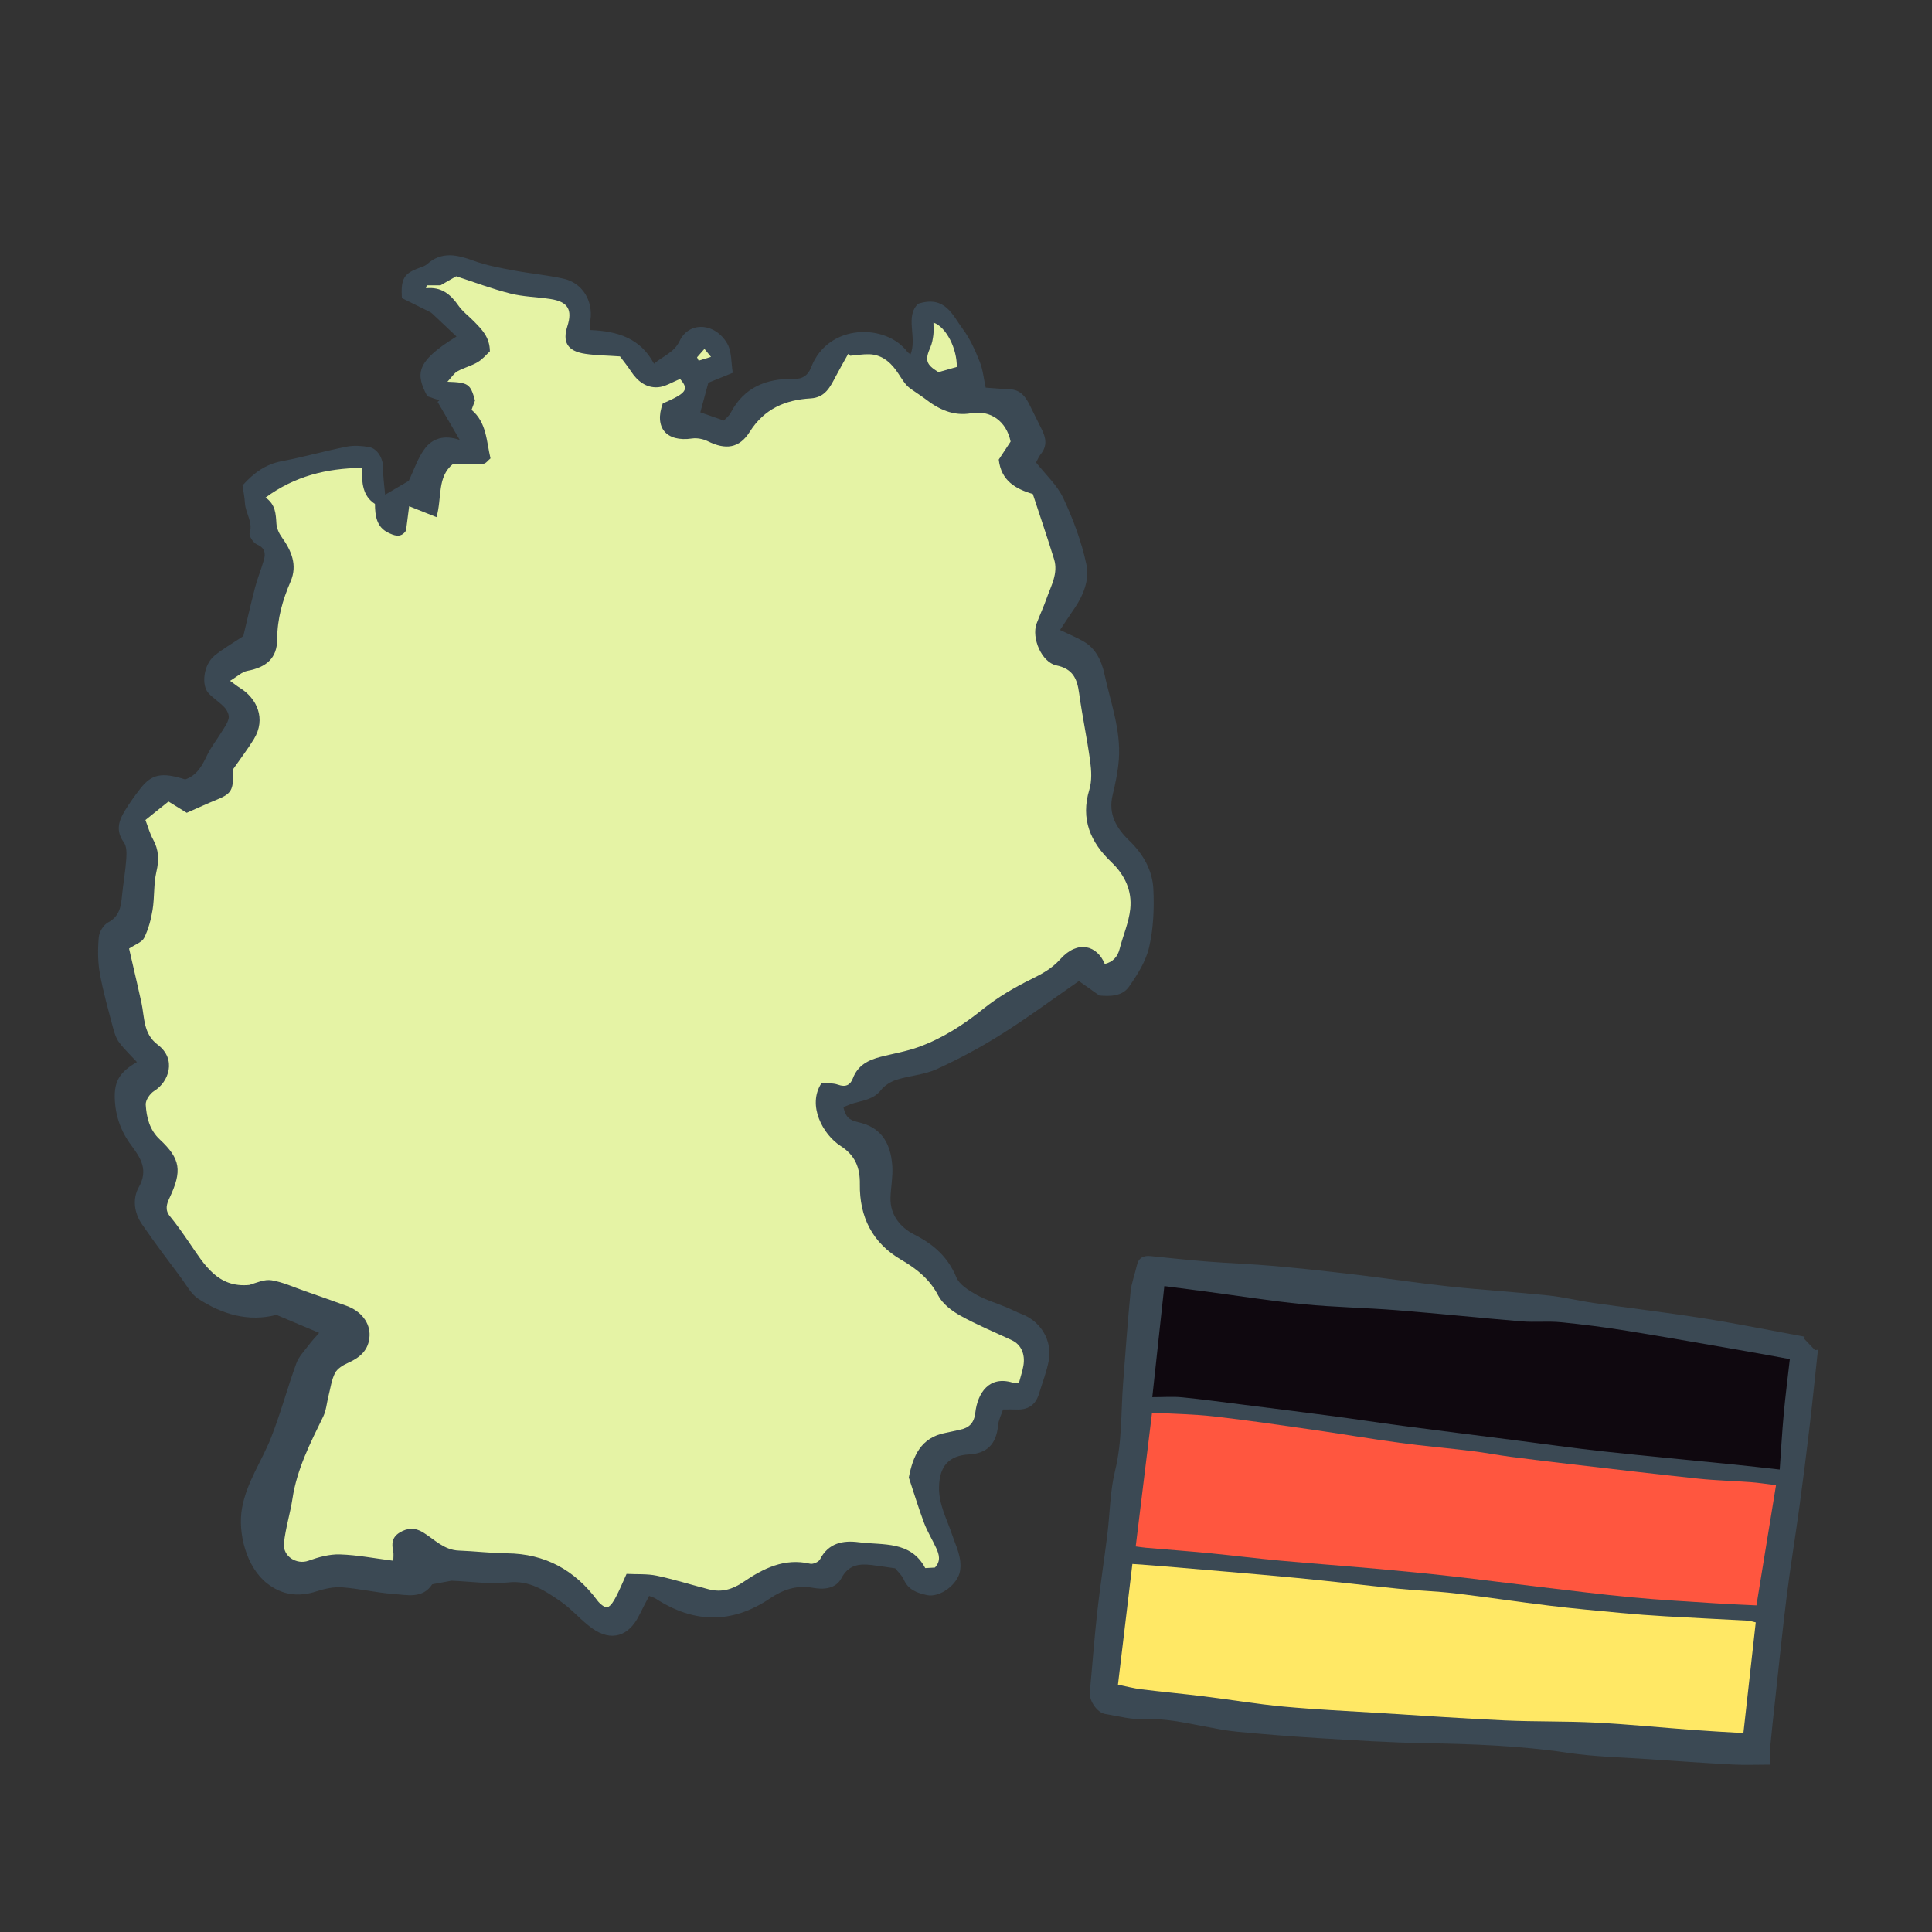 <svg version="1.1" id="svg" xmlns="http://www.w3.org/2000/svg" xmlns:xlink="http://www.w3.org/1999/xlink" x="0px" y="0px"
	 width="200px" height="200px" viewBox="0 0 200 200" enable-background="new 0 0 200 200" xml:space="preserve">
<rect x="0" y="0" width="200" height="200" fill="#333333" stroke="none"/>
<path class="stroke" fill="#3b4954"  fill-rule="evenodd" clip-rule="evenodd" d="M61.113,34.167c2.806,0.117,5.172,0.825,6.588,3.489
	c0.977-0.834,2.079-1.149,2.654-2.361c0.977-2.059,3.698-1.907,4.947,0.307c0.459,0.814,0.377,1.934,0.554,2.992
	c-1.028,0.417-1.817,0.738-2.529,1.027c-0.267,0.982-0.532,1.962-0.83,3.063c0.724,0.254,1.551,0.544,2.439,0.856
	c0.222-0.248,0.535-0.484,0.699-0.797c1.398-2.675,3.729-3.585,6.582-3.52c0.877,0.02,1.437-0.379,1.75-1.194
	c1.77-4.603,7.784-4.535,9.959-1.605c0.07,0.094,0.19,0.15,0.334,0.258c0.703-1.781-0.611-3.908,0.791-5.24
	c2.815-0.896,3.563,1.21,4.628,2.635c0.747,1,1.271,2.195,1.739,3.365c0.339,0.845,0.422,1.792,0.618,2.687
	c0.814,0.057,1.667,0.134,2.522,0.172c1.01,0.046,1.552,0.689,1.965,1.495c0.44,0.858,0.846,1.733,1.286,2.591
	c0.458,0.89,0.641,1.752-0.064,2.62c-0.208,0.254-0.331,0.578-0.493,0.869c0.969,1.236,2.189,2.341,2.833,3.717
	c1.025,2.198,1.897,4.527,2.389,6.893c0.314,1.519-0.32,3.159-1.269,4.527c-0.479,0.691-0.935,1.398-1.474,2.205
	c0.979,0.47,1.746,0.778,2.453,1.19c1.282,0.747,1.863,2.053,2.149,3.379c0.627,2.909,1.709,5.762,1.491,8.803
	c-0.09,1.25-0.353,2.499-0.647,3.723c-0.478,1.991,0.415,3.446,1.74,4.727c1.433,1.383,2.387,3.066,2.479,5.005
	c0.095,1.99,0.008,4.051-0.432,5.982c-0.335,1.467-1.215,2.873-2.102,4.13c-0.701,0.996-1.974,0.993-3.053,0.901
	c-0.775-0.547-1.478-1.042-2.126-1.5c-2.681,1.855-5.283,3.784-8.014,5.505c-2.146,1.353-4.4,2.56-6.706,3.616
	c-1.277,0.584-2.779,0.662-4.139,1.093c-0.604,0.191-1.251,0.583-1.633,1.075c-0.747,0.958-1.807,1.06-2.821,1.354
	c-0.36,0.105-0.706,0.269-1.062,0.407c0.215,0.965,0.561,1.351,1.522,1.558c2.158,0.466,3.384,1.893,3.543,4.604
	c0.063,1.062-0.157,2.138-0.19,3.208c-0.059,1.828,1.068,3.118,2.468,3.827c2.016,1.021,3.472,2.316,4.354,4.43
	c0.314,0.751,1.255,1.335,2.033,1.775c0.992,0.561,2.114,0.891,3.174,1.333c0.524,0.218,1.026,0.492,1.557,0.692
	c1.968,0.742,3.196,2.764,2.789,4.855c-0.226,1.163-0.665,2.284-1.013,3.423c-0.356,1.165-1.169,1.658-2.36,1.601
	c-0.368-0.018-0.737-0.003-1.353-0.003c-0.171,0.533-0.466,1.091-0.519,1.671c-0.168,1.882-1.122,2.878-2.983,2.978
	c-2.147,0.114-3.085,1.255-3.124,3.393c-0.032,1.8,0.812,3.286,1.346,4.892c0.405,1.218,1.045,2.361,0.835,3.756
	c-0.21,1.39-2.081,2.828-3.458,2.518c-1.008-0.227-1.906-0.541-2.371-1.606c-0.192-0.443-0.601-0.793-0.891-1.16
	c-0.86-0.122-1.652-0.25-2.447-0.344c-1.295-0.155-2.398-0.005-3.112,1.356c-0.609,1.162-1.925,1.19-2.957,1.004
	c-1.716-0.309-3.124,0.209-4.45,1.103c-3.949,2.659-7.873,2.573-11.819,0.022c-0.16-0.104-0.355-0.151-0.684-0.286
	c-0.359,0.696-0.713,1.359-1.046,2.033c-1.069,2.159-2.881,2.719-4.829,1.34c-1.183-0.839-2.132-2.013-3.328-2.83
	c-1.601-1.093-3.184-2.189-5.396-1.938c-1.838,0.208-3.734-0.092-5.864-0.177c-0.46,0.085-1.202,0.222-1.991,0.368
	c-0.999,1.53-2.61,1.103-4.051,0.998c-1.761-0.128-3.5-0.552-5.262-0.682c-0.868-0.065-1.799,0.132-2.637,0.406
	c-1.888,0.615-3.563,0.421-5.156-0.822c-2.102-1.641-3.062-5.175-2.58-7.816c0.493-2.694,2.049-4.838,3.007-7.274
	c0.987-2.51,1.684-5.132,2.606-7.67c0.258-0.711,0.845-1.309,1.313-1.935c0.315-0.422,0.685-0.802,1.054-1.23
	c-1.581-0.667-2.948-1.243-4.424-1.865c-2.871,0.75-5.609-0.038-8.111-1.681c-0.735-0.483-1.199-1.394-1.75-2.136
	c-1.373-1.846-2.77-3.677-4.066-5.575c-0.801-1.173-0.993-2.629-0.319-3.829c1.008-1.794,0.191-3.025-0.798-4.353
	c-1.063-1.428-1.635-3.055-1.69-4.837c-0.056-1.807,0.528-2.735,2.293-3.762c-0.624-0.677-1.3-1.306-1.843-2.035
	c-0.324-0.437-0.5-1.012-0.642-1.552c-0.488-1.861-1.024-3.719-1.359-5.61c-0.216-1.219-0.214-2.503-0.103-3.739
	c0.049-0.545,0.494-1.267,0.966-1.518c1.217-0.645,1.332-1.696,1.445-2.837c0.121-1.229,0.345-2.448,0.431-3.678
	c0.042-0.591,0.064-1.342-0.248-1.77c-0.856-1.173-0.545-2.213,0.093-3.259c0.489-0.8,1.035-1.57,1.613-2.309
	c1.185-1.516,2.217-1.709,4.644-0.949c1.229-0.417,1.754-1.429,2.271-2.508c0.393-0.823,0.977-1.554,1.456-2.338
	c0.292-0.477,0.657-0.952,0.775-1.476c0.074-0.329-0.157-0.83-0.411-1.108c-0.491-0.538-1.134-0.933-1.642-1.457
	c-0.824-0.85-0.547-2.981,0.568-3.909c0.835-0.695,1.8-1.234,3.002-2.041c0.334-1.397,0.742-3.216,1.211-5.02
	c0.252-0.964,0.638-1.892,0.913-2.85c0.203-0.708,0.107-1.266-0.723-1.625c-0.368-0.159-0.838-0.865-0.746-1.162
	c0.36-1.157-0.43-2.06-0.489-3.104c-0.036-0.625-0.165-1.245-0.248-1.838c1.157-1.286,2.379-2.19,4.053-2.505
	c2.254-0.425,4.469-1.057,6.719-1.505c0.739-0.147,1.552-0.093,2.303,0.036c0.908,0.155,1.48,1.203,1.47,2.124
	c-0.01,0.922,0.136,1.846,0.217,2.812c0.991-0.58,1.722-1.009,2.443-1.433c0.533-1.107,0.926-2.354,1.667-3.34
	c0.764-1.016,1.958-1.467,3.612-0.898c-0.854-1.464-1.573-2.7-2.294-3.936c0.062-0.052,0.123-0.105,0.185-0.158
	c-0.435-0.149-0.87-0.298-1.249-0.428c-1.185-2.266-1.282-3.537,3.024-6.181c-0.848-0.803-1.687-1.604-2.536-2.394
	c-0.116-0.108-0.273-0.177-0.419-0.249c-0.952-0.473-1.906-0.943-2.699-1.334c-0.125-2.022,0.222-2.547,1.78-3.119
	c0.282-0.104,0.599-0.193,0.813-0.385c1.545-1.381,3.151-0.98,4.872-0.351c1.296,0.474,2.683,0.722,4.047,0.981
	c1.729,0.328,3.492,0.485,5.208,0.862c1.963,0.432,3.083,2.276,2.794,4.305C61.073,33.479,61.113,33.814,61.113,34.167z"/>
<path class="stroke" fill="#3b4954"  fill-rule="evenodd" clip-rule="evenodd" d="M186.756,138.579c0.379,0.396,0.758,0.794,1.137,1.19
	c0.1-0.014,0.201-0.027,0.301-0.041c-0.291,2.682-0.56,5.366-0.876,8.044c-0.324,2.752-0.672,5.502-1.047,8.248
	c-0.416,3.047-0.921,6.084-1.302,9.135c-0.452,3.614-0.816,7.239-1.212,10.86c-0.182,1.655-0.364,3.31-0.519,4.968
	c-0.049,0.528-0.007,1.065-0.007,1.691c-1.397,0-2.621,0.054-3.839-0.011c-2.942-0.157-5.883-0.359-8.822-0.563
	c-2.755-0.19-5.531-0.241-8.253-0.649c-4.935-0.739-9.885-0.917-14.858-1c-3.678-0.062-7.355-0.306-11.027-0.526
	c-2.8-0.169-5.597-0.398-8.39-0.662c-1.192-0.112-2.374-0.362-3.554-0.583c-1.958-0.367-3.884-0.807-5.925-0.707
	c-1.376,0.067-2.779-0.317-4.163-0.545c-0.835-0.138-1.665-1.392-1.585-2.228c0.261-2.763,0.462-5.533,0.768-8.292
	c0.297-2.675,0.712-5.336,1.044-8.008c0.276-2.224,0.278-4.509,0.808-6.667c0.738-3.007,0.597-6.044,0.83-9.069
	c0.242-3.13,0.461-6.263,0.766-9.387c0.092-0.948,0.447-1.869,0.663-2.806c0.177-0.769,0.669-1.017,1.409-0.942
	c1.964,0.197,3.927,0.413,5.894,0.566c2.319,0.181,4.646,0.258,6.962,0.466c2.858,0.255,5.711,0.571,8.561,0.911
	c3.151,0.375,6.289,0.859,9.443,1.196c3.424,0.365,6.864,0.576,10.287,0.934c1.591,0.166,3.157,0.556,4.743,0.783
	c3.809,0.546,7.631,0.996,11.43,1.599c3.479,0.554,6.935,1.257,10.4,1.894C186.799,138.447,186.778,138.513,186.756,138.579z"/>
<path fill-rule="evenodd" clip-rule="evenodd" fill="#e5f3a5" class="fill" d="M105.489,143.128c-0.289,0-0.501,0.047-0.682-0.007
	c-2.402-0.718-3.597,1.044-3.845,3.127c-0.126,1.062-0.626,1.562-1.592,1.758c-0.492,0.098-0.977,0.229-1.47,0.32
	c-2.6,0.482-3.397,2.429-3.82,4.626c0.532,1.602,1.004,3.168,1.578,4.697c0.337,0.898,0.856,1.727,1.256,2.604
	c0.297,0.652,0.513,1.331-0.132,2.02c-0.279,0.016-0.608,0.034-1.002,0.056c-1.516-2.857-4.376-2.352-6.883-2.678
	c-1.631-0.213-3.138,0.075-4.012,1.774c-0.137,0.266-0.715,0.523-1.012,0.454c-2.665-0.63-4.865,0.493-6.923,1.891
	c-1.145,0.776-2.259,1.091-3.559,0.76c-1.805-0.46-3.584-1.028-5.403-1.414c-0.988-0.208-2.037-0.132-3.128-0.187
	c-0.412,0.903-0.722,1.672-1.109,2.399c-0.217,0.409-0.499,0.912-0.875,1.06c-0.223,0.088-0.782-0.36-1.025-0.689
	c-2.34-3.153-5.398-4.861-9.375-4.901c-1.66-0.017-3.316-0.223-4.976-0.284c-1.541-0.057-2.521-1.15-3.701-1.881
	c-0.829-0.513-1.633-0.48-2.454,0.033c-0.754,0.472-0.82,1.13-0.643,1.915c0.069,0.31,0.011,0.648,0.011,0.986
	c-1.911-0.243-3.715-0.599-5.53-0.656c-1.083-0.034-2.223,0.283-3.26,0.657c-1.201,0.433-2.669-0.441-2.528-1.817
	c0.159-1.553,0.649-3.069,0.883-4.618c0.463-3.064,1.848-5.76,3.182-8.491c0.314-0.645,0.363-1.417,0.545-2.127
	c0.206-0.802,0.309-1.658,0.677-2.378c0.237-0.462,0.829-0.821,1.341-1.048c1.255-0.556,2.162-1.339,2.233-2.797
	c0.068-1.358-0.873-2.569-2.398-3.118c-1.44-0.52-2.882-1.03-4.328-1.534c-1.131-0.395-2.246-0.915-3.413-1.107
	c-0.741-0.121-1.563,0.257-2.3,0.484c-3.296,0.324-4.676-2.125-6.217-4.366c-0.644-0.937-1.292-1.875-2.014-2.752
	c-0.541-0.658-0.324-1.283-0.043-1.878c1.322-2.804,1.165-4.038-1-6.062c-1.068-0.999-1.376-2.285-1.458-3.608
	c-0.028-0.464,0.442-1.15,0.879-1.418c1.516-0.932,2.352-3.292,0.358-4.79c-1.507-1.131-1.349-2.809-1.68-4.346
	c-0.281-1.305-0.591-2.604-0.889-3.905c-0.131-0.574-0.265-1.148-0.391-1.696c0.622-0.421,1.331-0.647,1.56-1.11
	c0.443-0.897,0.713-1.911,0.874-2.906c0.21-1.302,0.098-2.667,0.396-3.941c0.285-1.22,0.25-2.274-0.358-3.365
	c-0.328-0.589-0.502-1.263-0.781-1.988c0.898-0.719,1.661-1.329,2.389-1.912c0.783,0.484,1.371,0.848,1.891,1.168
	c1.12-0.492,2.116-0.956,3.134-1.37c1.362-0.552,1.651-0.934,1.663-2.366c0.002-0.302,0-0.604,0-0.776
	c0.767-1.103,1.515-2.074,2.151-3.114c1.29-2.107,0.321-4.225-1.454-5.312c-0.245-0.15-0.468-0.335-1.009-0.727
	c0.733-0.436,1.228-0.925,1.793-1.031c1.959-0.366,3.078-1.31,3.083-3.264c0.006-2.137,0.562-4.066,1.39-5.99
	c0.729-1.697,0.086-3.189-0.924-4.595c-0.284-0.396-0.512-0.915-0.544-1.393c-0.067-0.991-0.076-1.961-1.122-2.698
	c3.007-2.206,6.273-3.028,9.967-3.07c-0.021,1.608,0.105,2.93,1.355,3.73c0.01,1.231,0.171,2.381,1.341,2.96
	c0.591,0.293,1.342,0.633,1.876-0.207c0.105-0.82,0.211-1.642,0.323-2.515c0.953,0.38,1.813,0.723,2.831,1.129
	c0.585-2.019,0.034-4.142,1.706-5.505c1.051,0,2.111,0.034,3.165-0.026c0.242-0.013,0.466-0.349,0.719-0.551
	c-0.424-1.796-0.397-3.719-1.962-5.023c0.143-0.385,0.256-0.694,0.358-0.968c-0.476-1.717-0.677-1.869-2.855-1.941
	c0.443-0.477,0.683-0.884,1.039-1.084c0.667-0.373,1.441-0.556,2.095-0.946c0.524-0.314,0.933-0.819,1.262-1.119
	c-0.015-1.492-0.853-2.279-1.64-3.092c-0.534-0.552-1.182-1.019-1.613-1.639c-0.814-1.171-1.777-1.979-3.363-1.8
	c0.026-0.102,0.052-0.203,0.079-0.304c0.435,0,0.869,0,1.421,0c0.458-0.263,1.007-0.579,1.627-0.934
	c1.826,0.593,3.682,1.297,5.595,1.781c1.352,0.343,2.784,0.358,4.172,0.573c1.818,0.281,2.283,1.118,1.743,2.814
	c-0.505,1.589-0.066,2.577,1.866,2.861c1.111,0.164,2.244,0.172,3.58,0.265c0.324,0.437,0.765,0.972,1.142,1.549
	c0.667,1.019,1.578,1.728,2.79,1.644c0.751-0.052,1.473-0.533,2.293-0.854c0.929,1.081,0.713,1.443-1.797,2.534
	c-0.909,2.506,0.375,4.01,3.03,3.624c0.522-0.076,1.15,0.045,1.627,0.282c1.84,0.912,3.253,0.758,4.352-0.979
	c1.502-2.373,3.666-3.303,6.295-3.453c1.52-0.087,2.038-1.201,2.619-2.307c0.408-0.775,0.848-1.534,1.273-2.3
	c0.072,0.064,0.143,0.128,0.214,0.193c0.651-0.056,1.305-0.172,1.954-0.155c1.196,0.03,2.07,0.692,2.758,1.616
	c0.38,0.51,0.679,1.087,1.096,1.562c0.308,0.35,0.744,0.586,1.128,0.866c0.262,0.191,0.544,0.356,0.798,0.556
	c1.411,1.104,2.939,1.831,4.795,1.506c1.991-0.348,3.637,0.824,4.07,2.933c-0.428,0.649-0.868,1.317-1.228,1.864
	c0.25,2.185,1.723,3.031,3.525,3.561c0.747,2.28,1.511,4.506,2.203,6.753c0.449,1.463-0.316,2.749-0.776,4.062
	c-0.309,0.882-0.713,1.731-1.037,2.609c-0.541,1.469,0.52,3.998,2.052,4.32c1.714,0.359,2.149,1.381,2.353,2.877
	c0.321,2.354,0.826,4.685,1.144,7.039c0.131,0.965,0.191,2.034-0.085,2.943c-0.93,3.062,0.122,5.455,2.281,7.51
	c1.407,1.339,2.153,2.971,1.955,4.847c-0.149,1.405-0.75,2.76-1.106,4.149c-0.214,0.837-0.711,1.336-1.53,1.546
	c-0.786-1.914-2.783-2.533-4.614-0.494c-0.864,0.963-1.863,1.505-2.991,2.059c-1.753,0.862-3.48,1.875-4.999,3.097
	c-2.032,1.637-4.18,3.018-6.613,3.911c-1.28,0.469-2.65,0.698-3.978,1.036c-1.286,0.327-2.375,0.875-2.889,2.237
	c-0.254,0.674-0.736,0.936-1.533,0.648c-0.552-0.2-1.205-0.12-1.711-0.158c-1.515,2.294,0.161,5.332,1.968,6.492
	c1.507,0.967,2.029,2.233,2.003,3.962c-0.05,3.387,1.293,6.091,4.287,7.835c1.584,0.923,2.938,1.989,3.827,3.699
	c0.451,0.866,1.405,1.588,2.294,2.083c1.715,0.956,3.547,1.704,5.328,2.542c0.945,0.444,1.401,1.418,1.194,2.639
	C105.844,141.938,105.66,142.479,105.489,143.128z"/>
<path fill-rule="evenodd" clip-rule="evenodd" fill="#e5f3a5" class="fill" d="M96.631,33.394c1.339,0.452,2.456,2.759,2.414,4.594
	c-0.634,0.179-1.262,0.357-1.899,0.537c-1.294-0.799-1.419-1.234-0.825-2.597c0.169-0.388,0.245-0.827,0.299-1.251
	C96.67,34.293,96.631,33.897,96.631,33.394z"/>
<path fill-rule="evenodd" clip-rule="evenodd" fill="#e5f3a5" class="fill" d="M72.157,36.99c0.233-0.266,0.466-0.532,0.767-0.874
	c0.24,0.293,0.392,0.479,0.678,0.829c-0.518,0.159-0.898,0.274-1.277,0.392C72.269,37.221,72.213,37.105,72.157,36.99z"/>
<path fill-rule="evenodd" clip-rule="evenodd" fill="#FF563F" d="M117.569,160.088c0.566-4.634,1.116-9.136,1.691-13.852
	c2.269,0.13,4.34,0.158,6.39,0.39c3.36,0.379,6.707,0.872,10.055,1.353c3.076,0.44,6.14,0.965,9.219,1.382
	c2.489,0.337,4.993,0.551,7.487,0.854c1.326,0.161,2.639,0.418,3.962,0.591c2.124,0.278,4.25,0.533,6.376,0.779
	c4.357,0.506,8.712,1.025,13.074,1.485c1.796,0.189,3.608,0.227,5.411,0.362c0.823,0.062,1.641,0.192,2.619,0.312
	c-0.669,4.111-1.336,8.203-2.027,12.444c-1.393-0.069-2.788-0.121-4.18-0.212c-2.907-0.191-5.816-0.347-8.716-0.62
	c-3.163-0.296-6.315-0.699-9.47-1.071c-3.086-0.364-6.168-0.769-9.257-1.118c-2.494-0.281-4.993-0.527-7.492-0.75
	c-3.405-0.305-6.814-0.553-10.218-0.865c-2.432-0.223-4.857-0.531-7.288-0.766c-2.189-0.212-4.383-0.375-6.575-0.563
	C118.34,160.196,118.053,160.15,117.569,160.088z"/>
<path fill-rule="evenodd" clip-rule="evenodd" fill="#FFE865" d="M115.731,174.397c0.495-4.146,0.985-8.248,1.493-12.496
	c1.082,0.079,2.068,0.141,3.051,0.227c4.607,0.395,9.218,0.77,13.821,1.206c3.594,0.34,7.178,0.779,10.771,1.139
	c1.902,0.191,3.819,0.243,5.717,0.466c3.285,0.386,6.556,0.886,9.839,1.282c2.453,0.297,4.916,0.52,7.376,0.749
	c1.552,0.145,3.107,0.263,4.664,0.352c2.818,0.164,5.639,0.294,8.458,0.446c0.194,0.011,0.386,0.081,0.833,0.179
	c-0.421,3.776-0.84,7.538-1.278,11.459c-1.77-0.107-3.371-0.185-4.97-0.304c-3.432-0.255-6.858-0.602-10.295-0.778
	c-3.147-0.162-6.307-0.083-9.456-0.228c-4.316-0.197-8.629-0.499-12.943-0.767c-3.312-0.205-6.63-0.356-9.933-0.663
	c-2.766-0.257-5.512-0.721-8.271-1.062c-2.155-0.265-4.318-0.464-6.473-0.73C117.352,174.777,116.581,174.568,115.731,174.397z"/>
<path fill-rule="evenodd" clip-rule="evenodd" fill="#0F080F" d="M185.282,140.698c-0.208,1.847-0.453,3.741-0.628,5.643
	c-0.173,1.878-0.276,3.763-0.419,5.783c-1.774-0.195-3.262-0.37-4.752-0.519c-4.497-0.454-8.999-0.866-13.492-1.356
	c-3.12-0.34-6.227-0.782-9.34-1.18c-3.814-0.486-7.63-0.963-11.443-1.464c-2.387-0.314-4.767-0.681-7.153-0.997
	c-3.107-0.412-6.218-0.799-9.328-1.191c-2.117-0.267-4.231-0.557-6.354-0.768c-0.943-0.093-1.903-0.016-3.087-0.016
	c0.414-3.814,0.818-7.543,1.246-11.497c1.611,0.21,2.982,0.387,4.353,0.568c3.346,0.443,6.684,0.979,10.042,1.308
	c3.225,0.314,6.475,0.364,9.706,0.622c4.305,0.343,8.601,0.799,12.905,1.154c1.334,0.11,2.689-0.043,4.02,0.087
	c2.292,0.224,4.58,0.52,6.854,0.888c4.185,0.675,8.358,1.421,12.535,2.146C182.386,140.158,183.822,140.431,185.282,140.698z"/>
</svg>

